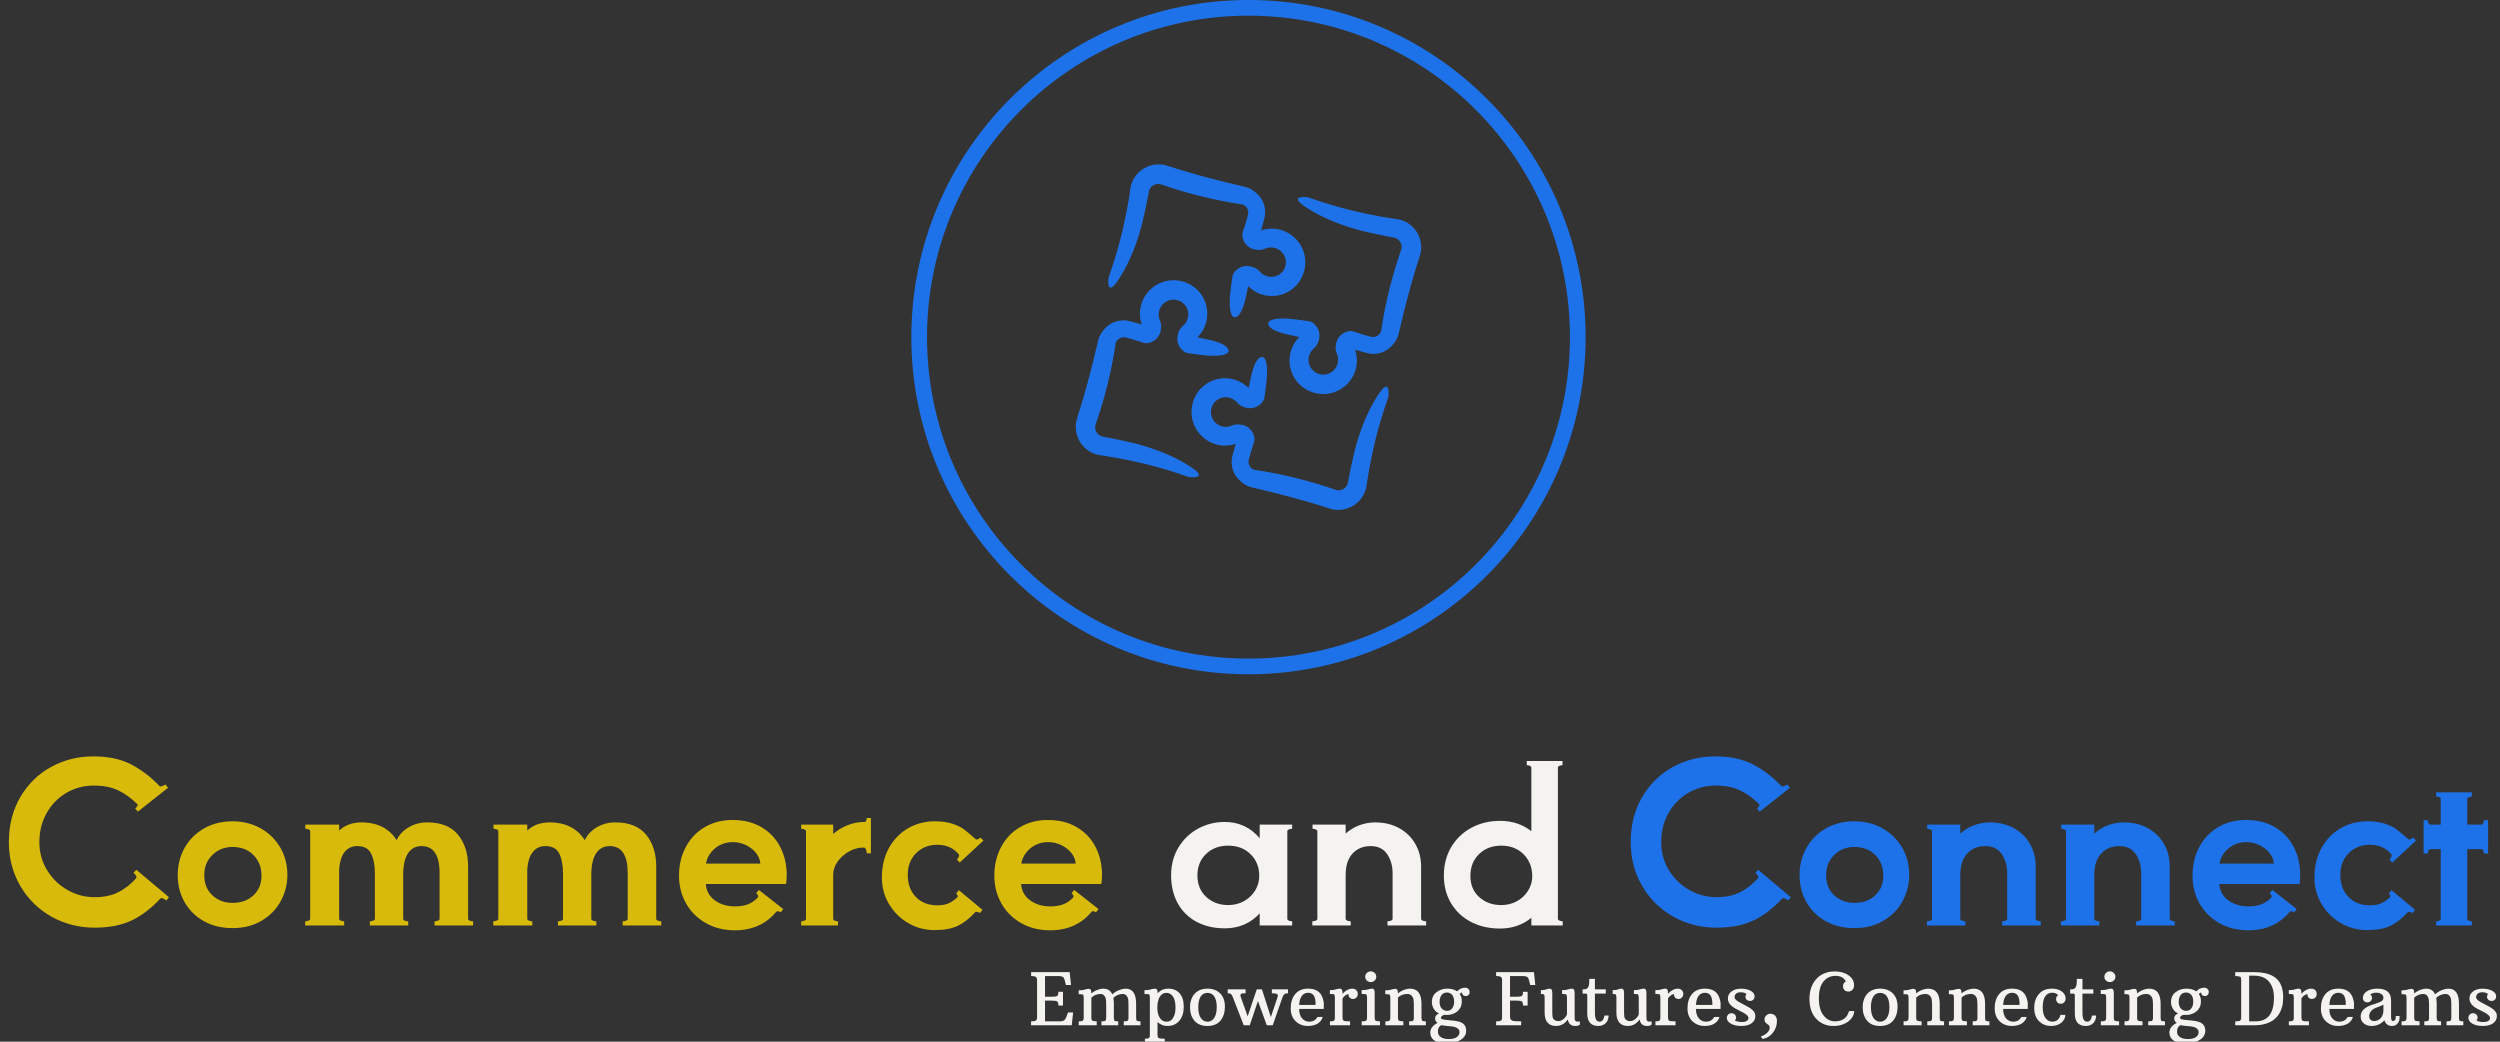 <svg xmlns="http://www.w3.org/2000/svg" version="1.1" xmlns:xlink="http://www.w3.org/1999/xlink" xmlns:svgjs="http://svgjs.dev/svgjs" width="1500" height="625" viewBox="0 0 1500 625"><rect x="0" y="0" width="1500" height="625" fill="#333333" stroke="none"/><g transform="matrix(1,0,0,1,-0.909,0.496)"><svg viewBox="0 0 396 165" data-background-color="#000000" preserveAspectRatio="xMidYMid meet" height="625" width="1500" xmlns="http://www.w3.org/2000/svg" xmlns:xlink="http://www.w3.org/1999/xlink"><g id="tight-bounds" transform="matrix(1,0,0,1,0.24,-0.131)"><svg viewBox="0 0 395.52 165.262" height="165.262" width="395.52"><g><svg viewBox="0 0 395.52 165.262" height="165.262" width="395.52"><g transform="matrix(1,0,0,1,0,119.812)"><svg viewBox="0 0 395.52 45.45" height="45.45" width="395.52"><g id="textblocktransform"><svg viewBox="0 0 395.52 45.45" height="45.45" width="395.52" id="textblock"><g><svg viewBox="0 0 395.52 27.547" height="27.547" width="395.52"><g transform="matrix(1,0,0,1,0,0)"><svg width="395.52" viewBox="1.5 -38.55 565.25 39.65" height="27.547" data-palette-color="#d8ba0a"><g class="wordmark-text-0" data-fill-palette-color="primary" id="text-0"><path d="M21.05 0.5Q15.7 0.5 11.2-2.02 6.7-4.55 4.1-9.03 1.5-13.5 1.5-19L1.5-19Q1.5-24.8 4.1-29.25 6.7-33.7 11.1-36.13 15.5-38.55 20.75-38.55L20.75-38.55Q25.8-38.55 29.28-36.77 32.75-35 35.85-31.8L35.85-31.8Q35.95-31.7 36.15-31.7L36.15-31.7Q36.45-31.7 37.2-32.15L37.2-32.15 37.8-31.4 30.9-25.95 30.3-26.7Q30.6-26.9 30.78-27.23 30.95-27.55 30.75-27.7L30.75-27.7Q28.65-29.75 26.38-30.83 24.1-31.9 20.85-31.9L20.85-31.9Q17.45-31.9 14.6-30.23 11.75-28.55 10.1-25.6 8.45-22.65 8.45-19L8.45-19Q8.45-15.5 10.2-12.63 11.95-9.75 14.85-8.1 17.75-6.45 21.05-6.45L21.05-6.45Q24.15-6.45 26.35-7.53 28.55-8.6 30.5-10.75L30.5-10.75 30.6-10.95Q30.6-11.2 30.38-11.53 30.15-11.85 29.9-12L29.9-12 30.55-12.7 38-6.45 37.4-5.7Q37.1-5.95 36.65-6.15 36.2-6.35 36.05-6.15L36.05-6.15Q32.9-2.75 29.45-1.13 26 0.5 21.05 0.5L21.05 0.5ZM52.5 0.6Q48.8 0.6 45.97-0.98 43.15-2.55 41.57-5.3 40-8.05 40-11.5L40-11.5Q40-14.9 41.57-17.7 43.15-20.5 46-22.13 48.85-23.75 52.5-23.75L52.5-23.75Q56-23.75 58.85-22.18 61.7-20.6 63.35-17.82 65-15.05 65-11.5L65-11.5Q65-8.4 63.52-5.63 62.05-2.85 59.2-1.13 56.35 0.6 52.5 0.6L52.5 0.6ZM52.5-5.15Q55.45-5.15 57.27-6.88 59.1-8.6 59.1-11.35L59.1-11.35Q59.1-14.2 57.27-16.05 55.45-17.9 52.5-17.9L52.5-17.9Q49.75-17.9 47.9-16.07 46.05-14.25 46.05-11.5L46.05-11.5Q46.05-8.6 47.9-6.88 49.75-5.15 52.5-5.15L52.5-5.15ZM106.2-13.45L106.2-1.5Q106.2-1.25 106.57-1.1 106.95-0.95 107.34-0.95L107.34-0.95 107.34 0 98.55 0 98.55-0.95Q98.95-0.95 99.32-1.1 99.7-1.25 99.7-1.5L99.7-1.5 99.7-11.9Q99.7-18.1 95.59-18.1L95.59-18.1Q93.59-18.1 92.5-16.45 91.4-14.8 91.4-11.5L91.4-11.5 91.4-1.5Q91.4-1.25 91.77-1.1 92.15-0.95 92.55-0.95L92.55-0.95 92.55 0 83.8 0 83.8-0.95Q84.2-0.95 84.57-1.1 84.95-1.25 84.95-1.5L84.95-1.5 84.95-11.9Q84.95-14.65 84.09-16.38 83.25-18.1 80.95-18.1L80.95-18.1Q79.15-18.1 78.07-16.78 77-15.45 76.8-12.8L76.8-12.8 76.8-1.5Q76.8-1.25 77.2-1.1 77.59-0.95 77.95-0.95L77.95-0.95 77.95 0 69.05 0 69.05-0.95Q69.4-0.95 69.8-1.1 70.2-1.25 70.2-1.5L70.2-1.5 70.2-21.5Q70.2-21.75 69.82-21.9 69.45-22.05 69.09-22.05L69.09-22.05 69.09-23 76.8-23 76.8-21.65Q78.8-23.5 81.9-23.5L81.9-23.5Q84.7-23.5 86.72-22.43 88.75-21.35 89.9-19.45L89.9-19.45Q90.8-21.3 92.67-22.4 94.55-23.5 96.9-23.5L96.9-23.5Q101.59-23.5 103.9-20.7 106.2-17.9 106.2-13.45L106.2-13.45ZM149.09-13.45L149.09-1.5Q149.09-1.25 149.47-1.1 149.84-0.95 150.24-0.95L150.24-0.95 150.24 0 141.44 0 141.44-0.95Q141.84-0.95 142.22-1.1 142.59-1.25 142.59-1.5L142.59-1.5 142.59-11.9Q142.59-18.1 138.49-18.1L138.49-18.1Q136.49-18.1 135.39-16.45 134.29-14.8 134.29-11.5L134.29-11.5 134.29-1.5Q134.29-1.25 134.67-1.1 135.04-0.95 135.44-0.95L135.44-0.95 135.44 0 126.69 0 126.69-0.95Q127.09-0.95 127.47-1.1 127.84-1.25 127.84-1.5L127.84-1.5 127.84-11.9Q127.84-14.65 126.99-16.38 126.14-18.1 123.84-18.1L123.84-18.1Q122.04-18.1 120.97-16.78 119.89-15.45 119.69-12.8L119.69-12.8 119.69-1.5Q119.69-1.25 120.09-1.1 120.49-0.95 120.84-0.95L120.84-0.95 120.84 0 111.94 0 111.94-0.95Q112.29-0.95 112.69-1.1 113.09-1.25 113.09-1.5L113.09-1.5 113.09-21.5Q113.09-21.75 112.72-21.9 112.34-22.05 111.99-22.05L111.99-22.05 111.99-23 119.69-23 119.69-21.65Q121.69-23.5 124.79-23.5L124.79-23.5Q127.59-23.5 129.62-22.43 131.64-21.35 132.79-19.45L132.79-19.45Q133.69-21.3 135.57-22.4 137.44-23.5 139.79-23.5L139.79-23.5Q144.49-23.5 146.79-20.7 149.09-17.9 149.09-13.45L149.09-13.45ZM166.49-24.05Q170.34-24.05 173.14-22.38 175.94-20.7 177.39-17.85 178.84-15 178.84-11.55L178.84-11.55Q178.84-10.5 178.69-9.45L178.69-9.45 160.39-9.45Q160.59-7.05 162.49-5.7 164.39-4.35 167.04-4.35L167.04-4.35Q168.84-4.35 170.07-4.85 171.29-5.35 172.24-6.35L172.24-6.35Q172.34-6.55 172.34-6.6L172.34-6.6Q172.34-6.8 172.19-7.03 172.04-7.25 171.89-7.35L171.89-7.35 172.49-8.1 178.04-3.75 177.49-3Q176.74-3.45 176.44-3.1L176.44-3.1Q172.94 1.1 167.04 1.1L167.04 1.1Q163.24 1.1 160.34-0.58 157.44-2.25 155.87-5.08 154.29-7.9 154.29-11.35L154.29-11.35Q154.29-15 155.84-17.9 157.39-20.8 160.17-22.43 162.94-24.05 166.49-24.05L166.49-24.05ZM160.44-14.1L172.84-14.1Q172.64-16.15 170.77-17.57 168.89-19 166.54-19L166.54-19Q164.19-19 162.49-17.57 160.79-16.15 160.44-14.1L160.44-14.1ZM197.09-24.5L198.04-24.5 198.04-16.45 197.09-16.45Q197.09-16.8 196.94-17.25 196.79-17.7 196.54-17.75L196.54-17.75 196.19-17.75Q194.64-17.75 193.06-16.88 191.49-16 190.46-14.58 189.44-13.15 189.44-11.55L189.44-11.55 189.44-1.5Q189.44-1.25 189.81-1.1 190.19-0.95 190.54-0.95L190.54-0.95 190.54 0 182.14 0 182.14-0.95Q182.49-0.95 182.86-1.1 183.24-1.25 183.24-1.5L183.24-1.5 183.24-21.5Q183.24-21.75 182.86-21.9 182.49-22.05 182.14-22.05L182.14-22.05 182.14-23 189.44-23 189.44-20.85Q190.79-22.1 192.69-22.85 194.59-23.6 196.49-23.6L196.49-23.6 196.54-23.6 196.59-23.6Q196.84-23.6 196.96-23.9 197.09-24.2 197.09-24.5L197.09-24.5ZM212.49 1.05Q209.29 1.05 206.54-0.55 203.79-2.15 202.16-4.9 200.54-7.65 200.54-10.9L200.54-10.9Q200.54-14.75 202.16-17.68 203.79-20.6 206.54-22.18 209.29-23.75 212.59-23.75L212.59-23.75Q214.94-23.75 216.61-23.2 218.29-22.65 219.31-21.88 220.34-21.1 221.89-19.7L221.89-19.7Q221.99-19.6 222.14-19.6L222.14-19.6Q222.34-19.6 222.61-19.75 222.89-19.9 223.04-20.05L223.04-20.05 223.69-19.35 218.29-14.35 217.64-15.05Q217.89-15.25 218.06-15.63 218.24-16 218.09-16.2L218.09-16.2Q216.29-18.4 213.14-18.4L213.14-18.4Q210.29-18.4 208.36-16.5 206.44-14.6 206.44-11.55L206.44-11.55Q206.44-8.4 208.29-6.5 210.14-4.6 213.14-4.6L213.14-4.6Q214.64-4.6 215.59-4.98 216.54-5.35 217.74-6.4L217.74-6.4Q217.84-6.5 217.84-6.65L217.84-6.65Q217.84-6.95 217.49-7.3L217.49-7.3 218.09-8.05 223.49-3.55 222.89-2.85Q222.09-3.3 221.79-3L221.79-3Q219.94-0.95 217.91 0.05 215.89 1.05 212.49 1.05L212.49 1.05ZM238.38-24.05Q242.23-24.05 245.03-22.38 247.83-20.7 249.28-17.85 250.73-15 250.73-11.55L250.73-11.55Q250.73-10.5 250.58-9.45L250.58-9.45 232.28-9.45Q232.48-7.05 234.38-5.7 236.28-4.35 238.93-4.35L238.93-4.35Q240.73-4.35 241.96-4.85 243.18-5.35 244.13-6.35L244.13-6.35Q244.23-6.55 244.23-6.6L244.23-6.6Q244.23-6.8 244.08-7.03 243.93-7.25 243.78-7.35L243.78-7.35 244.38-8.1 249.93-3.75 249.38-3Q248.63-3.45 248.33-3.1L248.33-3.1Q244.83 1.1 238.93 1.1L238.93 1.1Q235.13 1.1 232.23-0.58 229.33-2.25 227.76-5.08 226.18-7.9 226.18-11.35L226.18-11.35Q226.18-15 227.73-17.9 229.28-20.8 232.06-22.43 234.83-24.05 238.38-24.05L238.38-24.05ZM232.33-14.1L244.73-14.1Q244.53-16.15 242.66-17.57 240.78-19 238.43-19L238.43-19Q236.08-19 234.38-17.57 232.68-16.15 232.33-14.1L232.33-14.1Z" fill="#d8ba0a" data-fill-palette-color="primary"></path><path d="M294.08-23L294.08-22.05Q293.73-22.05 293.35-21.9 292.98-21.75 292.98-21.5L292.98-21.5 292.98-1.5Q292.98-1.25 293.35-1.1 293.73-0.95 294.08-0.95L294.08-0.95 294.08 0 286.68 0 286.68-2.75Q283.53 0.65 278.73 0.65L278.73 0.65Q275.08 0.65 272.3-0.83 269.53-2.3 268-5.05 266.48-7.8 266.48-11.45L266.48-11.45Q266.48-15 268.15-17.78 269.83-20.55 272.63-22.08 275.43-23.6 278.73-23.6L278.73-23.6Q283.53-23.6 286.68-19.9L286.68-19.9 286.68-23 294.08-23ZM279.48-4.65Q281.53-4.65 283.15-5.58 284.78-6.5 285.68-8.03 286.58-9.55 286.58-11.3L286.58-11.3Q286.58-14.3 284.6-16.25 282.63-18.2 279.48-18.2L279.48-18.2Q276.43-18.2 274.45-16.3 272.48-14.4 272.48-11.45L272.48-11.45Q272.48-8.35 274.5-6.5 276.53-4.65 279.48-4.65L279.48-4.65ZM323.48-13.45L323.48-1.5Q323.48-1.25 323.85-1.1 324.23-0.95 324.63-0.95L324.63-0.95 324.63 0 315.82 0 315.82-0.95Q316.23-0.95 316.6-1.1 316.98-1.25 316.98-1.5L316.98-1.5 316.98-11.9Q316.98-14.45 315.73-16.28 314.48-18.1 311.98-18.1L311.98-18.1Q309.43-18.1 307.85-16.4 306.28-14.7 306.28-11.5L306.28-11.5 306.28-1.5Q306.28-1.25 306.65-1.1 307.03-0.95 307.43-0.95L307.43-0.95 307.43 0 298.68 0 298.68-0.95Q299.08-0.95 299.45-1.1 299.83-1.25 299.83-1.5L299.83-1.5 299.83-21.5Q299.83-21.75 299.45-21.9 299.08-22.05 298.73-22.05L298.73-22.05 298.73-23 306.28-23 306.28-20.95Q307.58-22.15 309.35-22.83 311.13-23.5 312.98-23.5L312.98-23.5Q316.18-23.5 318.55-22.15 320.93-20.8 322.2-18.53 323.48-16.25 323.48-13.45L323.48-13.45ZM354.67-36L354.67-1.5Q354.67-1.25 355.05-1.1 355.42-0.95 355.77-0.95L355.77-0.95 355.77 0 348.62 0 348.62-1.75Q345.62 0.7 341.47 0.7L341.47 0.7Q337.77 0.7 334.87-0.8 331.97-2.3 330.32-5.05 328.67-7.8 328.67-11.4L328.67-11.4Q328.67-15.05 330.35-17.88 332.02-20.7 334.95-22.28 337.87-23.85 341.47-23.85L341.47-23.85Q345.62-23.85 348.62-21.5L348.62-21.5 348.62-36Q348.62-36.25 348.27-36.4 347.92-36.55 347.57-36.55L347.57-36.55 347.57-37.5 355.72-37.5 355.72-36.55Q355.37-36.55 355.02-36.4 354.67-36.25 354.67-36L354.67-36ZM341.77-4.65Q343.72-4.65 345.35-5.55 346.97-6.45 347.9-7.98 348.82-9.5 348.82-11.2L348.82-11.2Q348.82-14.25 346.85-16.23 344.87-18.2 341.77-18.2L341.77-18.2Q338.67-18.2 336.7-16.28 334.72-14.35 334.72-11.3L334.72-11.3Q334.72-8.25 336.75-6.45 338.77-4.65 341.77-4.65L341.77-4.65Z" fill="#f4f3f0" data-fill-palette-color="secondary"></path><path d="M390.82 0.5Q385.47 0.5 380.97-2.02 376.47-4.55 373.87-9.03 371.27-13.5 371.27-19L371.27-19Q371.27-24.8 373.87-29.25 376.47-33.7 380.87-36.13 385.27-38.55 390.52-38.55L390.52-38.55Q395.57-38.55 399.04-36.77 402.52-35 405.62-31.8L405.62-31.8Q405.72-31.7 405.92-31.7L405.92-31.7Q406.22-31.7 406.97-32.15L406.97-32.15 407.57-31.4 400.67-25.95 400.07-26.7Q400.37-26.9 400.54-27.23 400.72-27.55 400.52-27.7L400.52-27.7Q398.42-29.75 396.14-30.83 393.87-31.9 390.62-31.9L390.62-31.9Q387.22-31.9 384.37-30.23 381.52-28.55 379.87-25.6 378.22-22.65 378.22-19L378.22-19Q378.22-15.5 379.97-12.63 381.72-9.75 384.62-8.1 387.52-6.45 390.82-6.45L390.82-6.45Q393.92-6.45 396.12-7.53 398.32-8.6 400.27-10.75L400.27-10.75 400.37-10.95Q400.37-11.2 400.14-11.53 399.92-11.85 399.67-12L399.67-12 400.32-12.7 407.77-6.45 407.17-5.7Q406.87-5.95 406.42-6.15 405.97-6.35 405.82-6.15L405.82-6.15Q402.67-2.75 399.22-1.13 395.77 0.5 390.82 0.5L390.82 0.5ZM422.27 0.6Q418.57 0.6 415.74-0.98 412.92-2.55 411.34-5.3 409.77-8.05 409.77-11.5L409.77-11.5Q409.77-14.9 411.34-17.7 412.92-20.5 415.77-22.13 418.62-23.75 422.27-23.75L422.27-23.75Q425.77-23.75 428.61-22.18 431.47-20.6 433.11-17.82 434.77-15.05 434.77-11.5L434.77-11.5Q434.77-8.4 433.29-5.63 431.82-2.85 428.97-1.13 426.11 0.6 422.27 0.6L422.27 0.6ZM422.27-5.15Q425.22-5.15 427.04-6.88 428.86-8.6 428.86-11.35L428.86-11.35Q428.86-14.2 427.04-16.05 425.22-17.9 422.27-17.9L422.27-17.9Q419.52-17.9 417.67-16.07 415.82-14.25 415.82-11.5L415.82-11.5Q415.82-8.6 417.67-6.88 419.52-5.15 422.27-5.15L422.27-5.15ZM463.61-13.45L463.61-1.5Q463.61-1.25 463.99-1.1 464.36-0.95 464.76-0.95L464.76-0.95 464.76 0 455.96 0 455.96-0.95Q456.36-0.95 456.74-1.1 457.11-1.25 457.11-1.5L457.11-1.5 457.11-11.9Q457.11-14.45 455.86-16.28 454.61-18.1 452.11-18.1L452.11-18.1Q449.56-18.1 447.99-16.4 446.41-14.7 446.41-11.5L446.41-11.5 446.41-1.5Q446.41-1.25 446.79-1.1 447.16-0.95 447.56-0.95L447.56-0.95 447.56 0 438.81 0 438.81-0.95Q439.21-0.95 439.59-1.1 439.96-1.25 439.96-1.5L439.96-1.5 439.96-21.5Q439.96-21.75 439.59-21.9 439.21-22.05 438.86-22.05L438.86-22.05 438.86-23 446.41-23 446.41-20.95Q447.71-22.15 449.49-22.83 451.26-23.5 453.11-23.5L453.11-23.5Q456.31-23.5 458.69-22.15 461.06-20.8 462.34-18.53 463.61-16.25 463.61-13.45L463.61-13.45ZM494.16-13.45L494.16-1.5Q494.16-1.25 494.54-1.1 494.91-0.95 495.31-0.95L495.31-0.95 495.31 0 486.51 0 486.51-0.95Q486.91-0.95 487.29-1.1 487.66-1.25 487.66-1.5L487.66-1.5 487.66-11.9Q487.66-14.45 486.41-16.28 485.16-18.1 482.66-18.1L482.66-18.1Q480.11-18.1 478.54-16.4 476.96-14.7 476.96-11.5L476.96-11.5 476.96-1.5Q476.96-1.25 477.34-1.1 477.71-0.95 478.11-0.95L478.11-0.95 478.11 0 469.36 0 469.36-0.95Q469.76-0.95 470.14-1.1 470.51-1.25 470.51-1.5L470.51-1.5 470.51-21.5Q470.51-21.75 470.14-21.9 469.76-22.05 469.41-22.05L469.41-22.05 469.41-23 476.96-23 476.96-20.95Q478.26-22.15 480.04-22.83 481.81-23.5 483.66-23.5L483.66-23.5Q486.86-23.5 489.24-22.15 491.61-20.8 492.89-18.53 494.16-16.25 494.16-13.45L494.16-13.45ZM511.56-24.05Q515.41-24.05 518.21-22.38 521.01-20.7 522.46-17.85 523.91-15 523.91-11.55L523.91-11.55Q523.91-10.5 523.76-9.45L523.76-9.45 505.46-9.45Q505.66-7.05 507.56-5.7 509.46-4.35 512.11-4.35L512.11-4.35Q513.91-4.35 515.13-4.85 516.36-5.35 517.31-6.35L517.31-6.35Q517.41-6.55 517.41-6.6L517.41-6.6Q517.41-6.8 517.26-7.03 517.11-7.25 516.96-7.35L516.96-7.35 517.56-8.1 523.11-3.75 522.56-3Q521.81-3.45 521.51-3.1L521.51-3.1Q518.01 1.1 512.11 1.1L512.11 1.1Q508.31 1.1 505.41-0.58 502.51-2.25 500.93-5.08 499.36-7.9 499.36-11.35L499.36-11.35Q499.36-15 500.91-17.9 502.46-20.8 505.23-22.43 508.01-24.05 511.56-24.05L511.56-24.05ZM505.51-14.1L517.91-14.1Q517.71-16.15 515.83-17.57 513.96-19 511.61-19L511.61-19Q509.26-19 507.56-17.57 505.86-16.15 505.51-14.1L505.51-14.1ZM539.11 1.05Q535.91 1.05 533.16-0.55 530.41-2.15 528.78-4.9 527.16-7.65 527.16-10.9L527.16-10.9Q527.16-14.75 528.78-17.68 530.41-20.6 533.16-22.18 535.91-23.75 539.21-23.75L539.21-23.75Q541.56-23.75 543.23-23.2 544.91-22.65 545.93-21.88 546.96-21.1 548.51-19.7L548.51-19.7Q548.61-19.6 548.76-19.6L548.76-19.6Q548.96-19.6 549.23-19.75 549.51-19.9 549.66-20.05L549.66-20.05 550.31-19.35 544.91-14.35 544.26-15.05Q544.51-15.25 544.68-15.63 544.86-16 544.71-16.2L544.71-16.2Q542.91-18.4 539.76-18.4L539.76-18.4Q536.91-18.4 534.98-16.5 533.06-14.6 533.06-11.55L533.06-11.55Q533.06-8.4 534.91-6.5 536.76-4.6 539.76-4.6L539.76-4.6Q541.26-4.6 542.21-4.98 543.16-5.35 544.36-6.4L544.36-6.4Q544.46-6.5 544.46-6.65L544.46-6.65Q544.46-6.95 544.11-7.3L544.11-7.3 544.71-8.05 550.11-3.55 549.51-2.85Q548.71-3.3 548.41-3L548.41-3Q546.56-0.95 544.53 0.05 542.51 1.05 539.11 1.05L539.11 1.05ZM565.8-24L566.75-24 566.75-16.4 565.8-16.4Q565.8-16.75 565.65-17.07 565.5-17.4 565.25-17.4L565.25-17.4 562-17.4 562-1.5Q562-1.25 562.35-1.1 562.7-0.95 563.05-0.95L563.05-0.95 563.05 0 554.9 0 554.9-0.95Q555.25-0.95 555.6-1.1 555.95-1.25 555.95-1.5L555.95-1.5 555.95-17.4 553.55-17.4Q553.3-17.4 553.15-17.07 553-16.75 553-16.4L553-16.4 552.05-16.4 552.05-24 553-24Q553-23.65 553.15-23.33 553.3-23 553.55-23L553.55-23 555.95-23 555.95-28.85Q555.95-29.1 555.6-29.25 555.25-29.4 554.9-29.4L554.9-29.4 554.9-30.35 563.05-30.35 563.05-29.4Q562.7-29.4 562.35-29.25 562-29.1 562-28.85L562-28.85 562-23 565.25-23Q565.5-23 565.65-23.33 565.8-23.65 565.8-24L565.8-24Z" fill="#1e72e9" data-fill-palette-color="accent"></path></g></svg></g></svg></g><g transform="matrix(1,0,0,1,163.31,34.05)"><svg viewBox="0 0 232.21 11.4" height="11.4" width="232.21"><g transform="matrix(1,0,0,1,0,0)"><svg width="232.21" viewBox="1.73 -37.16 1010.41 49.61" height="11.4" data-palette-color="#f4f3f0"><path d="M1.73 0L1.73-2.69Q4.1-2.69 4.79-3.13 5.47-3.56 5.66-4.06 5.86-4.57 5.86-5.3L5.86-5.3 5.86-31.27Q5.86-32.79 4.96-33.36 4.05-33.94 1.76-33.94L1.76-33.94 1.76-36.62 28.32-36.62 29.27-27.76 25.73-27.73 25.07-30.49Q24.58-32.47 24.07-32.98L24.07-32.98Q23.17-33.89 21.02-33.89L21.02-33.89 11.35-33.89 11.35-19.68 16.09-19.68Q18.85-19.68 19.47-20.04 20.09-20.41 20.32-21.09 20.56-21.78 20.56-23.07L20.56-23.07 23.73-23.07 23.73-13.62 20.56-13.62Q20.56-15.89 19.67-16.44 18.77-16.99 16.09-16.99L16.09-16.99 11.35-16.99 11.35-2.69 21.73-2.69Q24.56-2.69 25.49-4.59L25.49-4.59Q25.78-5.18 26.07-5.81L26.07-5.81 27.17-8.81 30.71-8.81 29.76 0 1.73 0ZM66.97-25.22L66.97-25.22Q74.14-25.22 74.14-14.75L74.14-14.75 74.14-5.3Q74.14-3.69 74.61-3.19 75.07-2.69 77.15-2.69L77.15-2.69 77.15 0 65.6 0 65.6-2.69Q67.82-2.69 68.27-3.14 68.72-3.59 68.8-4.08 68.87-4.57 68.87-5.3L68.87-5.3 68.87-14.43Q68.87-17.85 68.33-19.1 67.8-20.36 66.94-20.97 66.09-21.58 65.01-21.58L65.01-21.58Q63.06-21.58 61.28-20.8 59.49-20.02 58.44-18.75L58.44-18.75Q58.79-16.97 58.79-14.75L58.79-14.75 58.79-5.3Q58.79-3.69 59.25-3.19 59.71-2.69 61.79-2.69L61.79-2.69 61.79 0 50.24 0 50.24-2.69Q52.46-2.69 52.91-3.14 53.37-3.59 53.44-4.08 53.51-4.57 53.51-5.3L53.51-5.3 53.51-14.43Q53.51-17.85 52.98-19.1 52.44-20.36 51.58-20.97 50.73-21.58 49.66-21.58L49.66-21.58Q47.8-21.58 46.09-20.87 44.38-20.17 43.28-18.99L43.28-18.99 43.28-5.25Q43.28-3.71 43.77-3.32L43.77-3.32Q44.65-2.69 46.97-2.69L46.97-2.69 46.97 0 34.59 0 34.59-2.69Q36.69-2.69 37.23-3.11 37.77-3.54 37.89-4.03 38.01-4.52 38.01-5.25L38.01-5.25 38.01-18.55Q38.01-20.31 37.71-20.85 37.4-21.39 36.03-21.39L36.03-21.39 34.54-21.39 34.54-24.07Q36.84-24.07 38.17-24.43 39.5-24.78 40.06-24.94 40.62-25.1 41.28-25.1L41.28-25.1Q42.53-25.1 42.91-24.37 43.28-23.63 43.28-21.97L43.28-21.97 43.28-21.92Q45.77-24.1 49.34-24.95L49.34-24.95Q50.51-25.22 51.61-25.22L51.61-25.22Q55.98-25.22 57.69-21.31L57.69-21.31Q60.42-23.85 64.28-24.85L64.28-24.85Q65.65-25.22 66.97-25.22ZM95.72 0.49L95.72 0.49Q91.72 0.49 88.89-2.25L88.89-2.25 88.89 6.47Q88.89 8.35 89.7 8.81 90.52 9.28 93.84 9.28L93.84 9.28 93.84 11.96 80.2 11.96 80.2 9.28Q82.29 9.28 82.83 8.85 83.37 8.42 83.49 7.93 83.61 7.45 83.61 6.71L83.61 6.71 83.61-18.68Q83.61-20.43 83.31-20.97 83-21.51 81.64-21.51L81.64-21.51 79.9-21.51 79.9-24.19Q82.32-24.19 83.69-24.55 85.05-24.9 85.64-25.06 86.23-25.22 86.88-25.22L86.88-25.22Q88.18-25.22 88.58-24.48 88.98-23.73 88.98-22.09L88.98-22.09 88.98-22.02Q91.72-25.24 96.44-25.24 101.17-25.24 104.07-22.06 106.98-18.87 106.98-12.82 106.98-6.76 103.96-3.14 100.95 0.49 95.72 0.49ZM88.76-12.11Q88.76-7.62 90.5-5.03 92.23-2.44 95.14-2.44L95.14-2.44Q98.02-2.44 99.65-5.09 101.29-7.74 101.29-12.16L101.29-12.16Q101.29-19.21 97.87-21.48L97.87-21.48Q96.65-22.31 94.99-22.31 93.33-22.31 92.18-21.53 91.04-20.75 90.28-19.38L90.28-19.38Q88.76-16.6 88.76-12.11ZM111.3-12.5L111.3-12.5Q111.3-15.43 112.21-17.91 113.13-20.39 114.76-22.02L114.76-22.02Q117.99-25.24 123.33-25.24L123.33-25.24Q128.73-25.24 132.04-22.01 135.34-18.77 135.34-12.83 135.34-6.88 132.29-3.2 129.24 0.49 123.33 0.49L123.33 0.49Q117.42 0.49 114.36-3.09 111.3-6.67 111.3-12.5ZM123.33-2.44L123.33-2.44Q126.16-2.44 127.93-5.03 129.7-7.62 129.7-12.3L129.7-12.3Q129.7-19.85 125.9-21.73L125.9-21.73Q124.72-22.31 123.33-22.31L123.33-22.31Q118.82-22.31 117.45-16.85L117.45-16.85Q116.96-14.97 116.96-12.45L116.96-12.45Q116.96-7.62 118.73-5.03 120.5-2.44 123.33-2.44ZM148.33 0L140.76-19.46Q140.18-20.95 139.54-21.51 138.91-22.07 137.27-22.07L137.27-22.07 137.27-24.76 149.6-24.76 149.6-22.07Q147.04-22.07 146.51-21.62 145.99-21.17 146-20.68 146.01-20.19 146.28-19.46L146.28-19.46 151.02-6.18 157.31-24.76 160.85-24.76 167.01-5.64 171.65-19.46Q172.16-20.87 171.3-21.47 170.45-22.07 167.71-22.07L167.71-22.07 167.71-24.76 178.85-24.76 178.85-22.07Q177.24-22.07 176.39-21.44 175.55-20.8 175.09-19.46L175.09-19.46 168.32 0 164.2 0 158.12-16.72 152.46 0 148.33 0ZM203.48-11.25L203.48-11.25 186.54-11.25Q186.54-7.06 188.53-4.76 190.51-2.47 193.44-2.47L193.44-2.47Q197.38-2.47 199.08-5.71L199.08-5.71 202.72-5.74Q202.16-3.13 199.51-1.32 196.86 0.49 192.37 0.49 187.88 0.49 184.61-2.29L184.61-2.29Q180.7-5.64 180.7-11.72 180.7-17.8 183.81-21.52 186.93-25.24 192.74-25.24L192.74-25.24Q200.38-25.24 202.62-19.09L202.62-19.09Q203.53-16.63 203.53-14.43 203.53-12.23 203.48-11.25ZM197.84-14.92L197.84-14.92Q197.84-22.39 192.76-22.39L192.76-22.39Q189.9-22.39 188.31-20.17 186.71-17.94 186.56-14.01L186.56-14.01 197.81-14.01Q197.84-14.48 197.84-14.92ZM207.75 0L207.75-2.69Q209.85-2.69 210.39-3.11 210.92-3.54 211.03-4.03 211.14-4.52 211.14-5.25L211.14-5.25 211.14-18.7Q211.14-20.46 210.84-21 210.53-21.53 209.19-21.53L209.19-21.53 207.7-21.53 207.7-24.22Q210.02-24.22 211.3-24.57 212.58-24.93 213.13-25.09 213.68-25.24 214.32-25.24L214.32-25.24Q215.56-25.24 215.99-24.51 216.42-23.78 216.42-22.12L216.42-22.12 216.42-21.63Q218.52-24.1 221.18-24.95L221.18-24.95Q222.13-25.24 223.08-25.24L223.08-25.24Q224.91-25.24 225.92-24.19 226.94-23.14 226.94-21.61 226.94-20.07 225.96-19.09 224.99-18.12 223.59-18.12L223.59-18.12Q222.23-18.12 221.34-19.09 220.44-20.07 220.54-21.53L220.54-21.53Q219.54-21.39 218.41-20.62 217.27-19.85 216.42-18.53L216.42-18.53 216.42-5.47Q216.42-4.54 216.57-3.99 216.73-3.44 217.43-3.06 218.12-2.69 221.62-2.69L221.62-2.69 221.62 0 207.75 0ZM235.87-29.76L235.87-29.76Q234.28-29.76 233.17-30.82 232.06-31.88 232.06-33.42L232.06-33.42Q232.06-34.99 233.19-36.07 234.31-37.16 235.87-37.16L235.87-37.16Q237.43-37.16 238.56-36.07 239.68-34.99 239.68-33.42L239.68-33.42Q239.68-31.88 238.57-30.82 237.46-29.76 235.87-29.76ZM229.65 0L229.65-2.69Q231.92-2.69 232.49-3.11 233.06-3.54 233.19-4.03 233.31-4.52 233.31-5.25L233.31-5.25 233.31-18.7Q233.31-20.46 233-21 232.7-21.53 231.35-21.53L231.35-21.53 229.6-21.53 229.6-24.22Q231.99-24.22 233.36-24.57 234.72-24.93 235.29-25.09 235.85-25.24 236.51-25.24L236.51-25.24Q237.78-25.24 238.18-24.5 238.58-23.75 238.58-22.12L238.58-22.12 238.58-5.25Q238.58-3.71 239.07-3.32L239.07-3.32Q239.9-2.69 242.22-2.69L242.22-2.69 242.22 0 229.65 0ZM261.14-21.58L261.14-21.58Q257.13-21.58 254.64-19.09L254.64-19.09 254.64-5.25Q254.64-3.74 255.13-3.34L255.13-3.34Q255.99-2.69 258.35-2.69L258.35-2.69 258.35 0 245.95 0 245.95-2.69Q248.05-2.69 248.59-3.11 249.13-3.54 249.25-4.03 249.37-4.52 249.37-5.25L249.37-5.25 249.37-18.55Q249.37-20.31 249.06-20.85 248.76-21.39 247.39-21.39L247.39-21.39 245.9-21.39 245.9-24.07Q248.2-24.07 249.5-24.43 250.81-24.78 251.36-24.94 251.91-25.1 252.54-25.1L252.54-25.1Q253.84-25.1 254.24-24.35 254.64-23.61 254.64-21.97L254.64-21.97Q257.26-24.17 260.7-24.95L260.7-24.95Q261.85-25.22 262.94-25.22L262.94-25.22Q270.85-25.22 270.85-14.75L270.85-14.75 270.85-5.3Q270.85-3.69 271.32-3.19 271.78-2.69 273.86-2.69L273.86-2.69 273.86 0 262.31 0 262.31-2.69Q264.53-2.69 264.98-3.14 265.43-3.59 265.51-4.08 265.58-4.57 265.58-5.3L265.58-5.3 265.58-14.43Q265.58-17.82 264.95-19.09L264.95-19.09Q263.7-21.58 261.14-21.58ZM295.44-23.34L295.44-23.34Q297.61-25.9 301.08-25.9L301.08-25.9Q302.25-25.9 303.14-25.04 304.03-24.17 304.03-22.89 304.03-21.61 303.26-20.86 302.49-20.12 301.42-20.12 300.34-20.12 299.6-20.73 298.85-21.34 298.78-22.61L298.78-22.61Q297.9-22.27 297.17-21.58L297.17-21.58Q298.63-19.46 298.63-16.78 298.63-14.11 297.82-12.44 297-10.77 295.6-9.58 294.19-8.4 292.34-7.76 290.48-7.13 289-7.13 287.53-7.13 286.77-7.2L286.77-7.2Q285.01-6.81 284.4-5.71L284.4-5.71Q284.23-5.44 284.23-5.1L284.23-5.1Q284.23-4.37 285.55-4.05 286.87-3.74 289.96-3.48 293.04-3.22 295.06-2.87 297.07-2.51 298.54-1.76L298.54-1.76Q301.64-0.12 301.64 3.81 301.64 7.74 297.8 10.1 293.97 12.45 288.43 12.45L288.43 12.45Q279.74 12.45 277.57 8.03L277.57 8.03Q276.91 6.69 276.91 5.08L276.91 5.08Q276.91 0.93 281.96-1.66L281.96-1.66Q280.23-2.69 280.23-4.83 280.23-6.98 282.94-8.2L282.94-8.2Q280.64-9.08 279.32-11.34 278-13.6 278-15.94L278-15.94Q278-20.34 281.17-22.79 284.33-25.24 288.6-25.24 292.87-25.24 295.44-23.34ZM288.43-9.94L288.43-9.94Q291.65-9.94 292.9-13.35L292.9-13.35Q293.34-14.53 293.34-16.26L293.34-16.26Q293.34-19.48 291.92-21.02 290.5-22.56 288.43-22.56L288.43-22.56Q285.04-22.56 283.77-19.12L283.77-19.12Q283.33-17.87 283.33-16.16L283.33-16.16Q283.33-13.04 284.85-11.49 286.38-9.94 288.43-9.94ZM284.57-0.12L284.57-0.12Q282.16 1.17 282.16 4.27L282.16 4.27Q282.16 6.84 284.21 8.18 286.26 9.52 289.6 9.52L289.6 9.52Q294.85 9.52 296.51 6.74L296.51 6.74Q297.05 5.88 297.05 4.81L297.05 4.81Q297.05 1.27 290.99 0.71L290.99 0.71Q289.09 0.51 287.43 0.37 285.77 0.22 284.57-0.12ZM322.29 0L322.29-2.69Q324.87-2.69 325.51-3.14 326.14-3.59 326.27-4.1 326.39-4.61 326.39-5.35L326.39-5.35 326.39-31.27Q326.39-32.79 325.49-33.36 324.58-33.94 322.29-33.94L322.29-33.94 322.29-36.62 348.36-36.62 349.31-27.76 345.77-27.73 345.11-30.49Q344.63-32.47 344.11-32.98L344.11-32.98Q343.21-33.89 341.06-33.89L341.06-33.89 331.88-33.89 331.88-19.68 336.37-19.68Q339.13-19.68 339.76-20.04 340.38-20.41 340.61-21.09 340.84-21.78 340.84-23.07L340.84-23.07 344.02-23.07 344.02-13.62 340.84-13.62Q340.84-15.89 339.95-16.44 339.06-16.99 336.37-16.99L336.37-16.99 331.88-16.99 331.88-6.57Q331.88-5.32 332.06-4.57 332.25-3.81 333.29-3.25 334.32-2.69 339.55-2.69L339.55-2.69 339.55 0 322.29 0ZM371.67-4L371.67-4Q368.62 0.49 363.52 0.49L363.52 0.49Q359.83 0.49 357.78-1.78 355.73-4.05 355.73-8.57L355.73-8.57 355.73-18.7Q355.73-20.46 355.43-21 355.12-21.53 353.78-21.53L353.78-21.53 353.14-21.53 353.14-24.22Q355.39-24.22 356.4-24.57 357.42-24.93 357.86-25.09 358.3-25.24 358.93-25.24L358.93-25.24Q360.18-25.24 360.59-24.48 361.01-23.71 361.01-22.02L361.01-22.02 361.01-8.4Q361.01-5.71 361.57-4.74L361.57-4.74Q362.64-2.86 365.25-2.86L365.25-2.86Q367.01-2.86 368.72-4.25 370.43-5.64 371.14-7.5L371.14-7.5 371.14-18.7Q371.09-20.51 370.8-21.02 370.5-21.53 369.16-21.53L369.16-21.53 367.77-21.53 367.77-24.22Q370.09-24.22 371.34-24.57 372.6-24.93 373.14-25.09 373.68-25.24 374.31-25.24L374.31-25.24Q375.56-25.24 375.98-24.51 376.41-23.78 376.41-22.12L376.41-22.12 376.41-6.49Q376.41-4.13 376.63-3.56L376.63-3.56Q377.02-2.49 378.58-2.49L378.58-2.49Q379.41-2.49 380-2.76L380-2.76 380-0.39Q378.83 0.49 376.8 0.49L376.8 0.49Q372.55 0.49 371.67-4ZM392.81 0.49L392.81 0.49Q385.12 0.49 385.12-8.06L385.12-8.06 385.12-20.26Q385.12-21.22 384.89-21.52 384.66-21.83 383.9-21.83L383.9-21.83 381.9-21.83 381.9-24.76 382.8-24.76Q384.66-24.76 385.53-25.93 386.39-27.1 386.47-29.79L386.47-29.79 386.49-31.96 390.4-31.96 390.4-24.76 397.89-24.76 397.89-21.83 390.4-21.83 390.4-8.13Q390.4-3.59 392.5-2.71L392.5-2.71Q393.08-2.47 393.67-2.47L393.67-2.47Q396.23-2.47 397.01-6.69L397.01-6.69 399.85-6.69Q399.6-1.68 395.67-0.05L395.67-0.05Q394.4 0.49 392.81 0.49ZM421.16-4L421.16-4Q418.1 0.49 413 0.49L413 0.49Q409.32 0.49 407.26-1.78 405.21-4.05 405.21-8.57L405.21-8.57 405.21-18.7Q405.21-20.46 404.91-21 404.6-21.53 403.26-21.53L403.26-21.53 402.63-21.53 402.63-24.22Q404.87-24.22 405.89-24.57 406.9-24.93 407.34-25.09 407.78-25.24 408.41-25.24L408.41-25.24Q409.66-25.24 410.07-24.48 410.49-23.71 410.49-22.02L410.49-22.02 410.49-8.4Q410.49-5.71 411.05-4.74L411.05-4.74Q412.12-2.86 414.74-2.86L414.74-2.86Q416.49-2.86 418.2-4.25 419.91-5.64 420.62-7.5L420.62-7.5 420.62-18.7Q420.57-20.51 420.28-21.02 419.98-21.53 418.64-21.53L418.64-21.53 417.25-21.53 417.25-24.22Q419.57-24.22 420.83-24.57 422.08-24.93 422.62-25.09 423.16-25.24 423.79-25.24L423.79-25.24Q425.04-25.24 425.47-24.51 425.89-23.78 425.89-22.12L425.89-22.12 425.89-6.49Q425.89-4.13 426.11-3.56L426.11-3.56Q426.5-2.49 428.07-2.49L428.07-2.49Q428.9-2.49 429.48-2.76L429.48-2.76 429.48-0.39Q428.31 0.49 426.28 0.49L426.28 0.49Q422.04 0.49 421.16-4ZM432.12 0L432.12-2.69Q434.22-2.69 434.75-3.11 435.29-3.54 435.4-4.03 435.51-4.52 435.51-5.25L435.51-5.25 435.51-18.7Q435.51-20.46 435.2-21 434.9-21.53 433.56-21.53L433.56-21.53 432.07-21.53 432.07-24.22Q434.39-24.22 435.67-24.57 436.95-24.93 437.5-25.09 438.05-25.24 438.68-25.24L438.68-25.24Q439.93-25.24 440.36-24.51 440.78-23.78 440.78-22.12L440.78-22.12 440.78-21.63Q442.88-24.1 445.54-24.95L445.54-24.95Q446.5-25.24 447.45-25.24L447.45-25.24Q449.28-25.24 450.29-24.19 451.31-23.14 451.31-21.61 451.31-20.07 450.33-19.09 449.35-18.12 447.96-18.12L447.96-18.12Q446.59-18.12 445.7-19.09 444.81-20.07 444.91-21.53L444.91-21.53Q443.91-21.39 442.77-20.62 441.64-19.85 440.78-18.53L440.78-18.53 440.78-5.47Q440.78-4.54 440.94-3.99 441.1-3.44 441.8-3.06 442.49-2.69 445.98-2.69L445.98-2.69 445.98 0 432.12 0ZM476.99-11.25L476.99-11.25 460.04-11.25Q460.04-7.06 462.03-4.76 464.02-2.47 466.95-2.47L466.95-2.47Q470.88-2.47 472.59-5.71L472.59-5.71 476.23-5.74Q475.67-3.13 473.02-1.32 470.37 0.49 465.88 0.49 461.39 0.49 458.11-2.29L458.11-2.29Q454.21-5.64 454.21-11.72 454.21-17.8 457.32-21.52 460.43-25.24 466.24-25.24L466.24-25.24Q473.89-25.24 476.13-19.09L476.13-19.09Q477.04-16.63 477.04-14.43 477.04-12.23 476.99-11.25ZM471.35-14.92L471.35-14.92Q471.35-22.39 466.27-22.39L466.27-22.39Q463.41-22.39 461.81-20.17 460.21-17.94 460.07-14.01L460.07-14.01 471.32-14.01Q471.35-14.48 471.35-14.92ZM494.83-21.51L494.83-21.51Q493.59-22.75 490.75-22.75 487.92-22.75 486.92-20.7L486.92-20.7Q486.65-20.12 486.65-19.37 486.65-18.63 487.24-17.93 487.82-17.24 488.75-16.61 489.68-15.99 490.84-15.41 492-14.82 493.24-14.14 494.49-13.45 495.88-12.7L495.88-12.7Q500.98-9.91 500.98-6.53 500.98-3.15 498.35-1.33 495.71 0.49 491.35 0.49 486.99 0.49 484.16-1.07 481.33-2.64 481.33-5.1L481.33-5.1Q481.33-6.45 482.22-7.37 483.11-8.3 484.49-8.3 485.87-8.3 486.77-7.43 487.68-6.57 487.68-5.37 487.68-4.17 486.85-3.34L486.85-3.34Q488.8-2.22 491.69-2.22 494.59-2.22 495.76-3.56L495.76-3.56Q496.25-4.1 496.25-4.96L496.25-4.96Q496.25-6.98 491.75-9.18L491.75-9.18Q488.63-10.72 487.07-11.6L487.07-11.6Q482.06-14.43 482.06-18.43L482.06-18.43Q482.06-21.51 484.61-23.36 487.16-25.22 491.12-25.22 495.07-25.22 497.77-23.74 500.47-22.27 500.47-19.92L500.47-19.92Q500.47-18.55 499.81-17.9L499.81-17.9Q498.66-16.75 497.61-16.75L497.61-16.75Q495.9-16.75 495.04-17.61 494.17-18.48 494.17-19.6 494.17-20.73 494.83-21.51ZM507.3-4.15Q507.3-5.66 508.59-6.81 509.87-7.96 511.14-7.96L511.14-7.96Q513.41-7.96 514.64-6.58 515.87-5.2 515.87-2.98L515.87-2.98Q515.87 1.56 513.07 5.15 510.26 8.74 505.94 9.45L505.94 9.45 504.76 7.76Q506.89 7.06 508.3 5.93L508.3 5.93Q510.89 3.86 510.89 1.68L510.89 1.68Q510.89 0.34 509.79-0.42L509.79-0.42Q509.26-0.81 508.79-1.14 508.33-1.46 508.01-1.86L508.01-1.86Q507.3-2.64 507.3-4.15ZM555.86-2.69L555.86-2.69Q563.55-2.69 565.57-9.77L565.57-9.77 569.09-9.77Q569.09-7.86 568.07-6.02 567.04-4.17 565.18-2.73L565.18-2.73Q561.08 0.49 554.64 0.49 548.19 0.49 543.6-3.81L543.6-3.81Q538.28-8.76 538.28-18.31L538.28-18.31Q538.28-25.93 542.38-31.15L542.38-31.15Q545.29-34.89 550.12-36.35L550.12-36.35Q552.61-37.11 555.59-37.11L555.59-37.11Q561.47-37.11 565.26-34.41 569.04-31.71 569.04-27.64L569.04-27.64Q569.04-24.58 566.65-23.54L566.65-23.54Q565.94-23.22 565.11-23.22L565.11-23.22Q562.55-23.22 561.67-25.39L561.67-25.39Q561.4-26.07 561.4-27.01 561.4-27.95 561.94-28.87 562.47-29.79 563.35-30.27L563.35-30.27Q561.38-34.06 556.27-34.06 551.17-34.06 547.97-30.19 544.77-26.32 544.77-18.57 544.77-10.82 548.02-6.75 551.27-2.69 555.86-2.69ZM574.97-12.5L574.97-12.5Q574.97-15.43 575.89-17.91 576.8-20.39 578.44-22.02L578.44-22.02Q581.66-25.24 587.01-25.24L587.01-25.24Q592.4-25.24 595.71-22.01 599.02-18.77 599.02-12.83 599.02-6.88 595.97-3.2 592.92 0.49 587.01 0.49L587.01 0.49Q581.1 0.49 578.04-3.09 574.97-6.67 574.97-12.5ZM587.01-2.44L587.01-2.44Q589.84-2.44 591.61-5.03 593.38-7.62 593.38-12.3L593.38-12.3Q593.38-19.85 589.57-21.73L589.57-21.73Q588.4-22.31 587.01-22.31L587.01-22.31Q582.49-22.31 581.12-16.85L581.12-16.85Q580.64-14.97 580.64-12.45L580.64-12.45Q580.64-7.62 582.41-5.03 584.18-2.44 587.01-2.44ZM618.35-21.58L618.35-21.58Q614.35-21.58 611.86-19.09L611.86-19.09 611.86-5.25Q611.86-3.74 612.35-3.34L612.35-3.34Q613.2-2.69 615.57-2.69L615.57-2.69 615.57 0 603.17 0 603.17-2.69Q605.27-2.69 605.8-3.11 606.34-3.54 606.46-4.03 606.59-4.52 606.59-5.25L606.59-5.25 606.59-18.55Q606.59-20.31 606.28-20.85 605.98-21.39 604.61-21.39L604.61-21.39 603.12-21.39 603.12-24.07Q605.41-24.07 606.72-24.43 608.03-24.78 608.58-24.94 609.12-25.1 609.76-25.1L609.76-25.1Q611.05-25.1 611.46-24.35 611.86-23.61 611.86-21.97L611.86-21.97Q614.47-24.17 617.91-24.95L617.91-24.95Q619.06-25.22 620.16-25.22L620.16-25.22Q628.07-25.22 628.07-14.75L628.07-14.75 628.07-5.3Q628.07-3.69 628.53-3.19 629-2.69 631.07-2.69L631.07-2.69 631.07 0 619.53 0 619.53-2.69Q621.75-2.69 622.2-3.14 622.65-3.59 622.72-4.08 622.8-4.57 622.8-5.3L622.8-5.3 622.8-14.43Q622.8-17.82 622.16-19.09L622.16-19.09Q620.92-21.58 618.35-21.58ZM649.63-21.58L649.63-21.58Q645.62-21.58 643.13-19.09L643.13-19.09 643.13-5.25Q643.13-3.74 643.62-3.34L643.62-3.34Q644.47-2.69 646.84-2.69L646.84-2.69 646.84 0 634.44 0 634.44-2.69Q636.54-2.69 637.08-3.11 637.61-3.54 637.74-4.03 637.86-4.52 637.86-5.25L637.86-5.25 637.86-18.55Q637.86-20.31 637.55-20.85 637.25-21.39 635.88-21.39L635.88-21.39 634.39-21.39 634.39-24.07Q636.69-24.07 637.99-24.43 639.3-24.78 639.85-24.94 640.4-25.1 641.03-25.1L641.03-25.1Q642.33-25.1 642.73-24.35 643.13-23.61 643.13-21.97L643.13-21.97Q645.74-24.17 649.19-24.95L649.19-24.95Q650.33-25.22 651.43-25.22L651.43-25.22Q659.34-25.22 659.34-14.75L659.34-14.75 659.34-5.3Q659.34-3.69 659.81-3.19 660.27-2.69 662.34-2.69L662.34-2.69 662.34 0 650.8 0 650.8-2.69Q653.02-2.69 653.47-3.14 653.92-3.59 654-4.08 654.07-4.57 654.07-5.3L654.07-5.3 654.07-14.43Q654.07-17.82 653.43-19.09L653.43-19.09Q652.19-21.58 649.63-21.58ZM688.73-11.25L688.73-11.25 671.79-11.25Q671.79-7.06 673.78-4.76 675.77-2.47 678.7-2.47L678.7-2.47Q682.63-2.47 684.34-5.71L684.34-5.71 687.98-5.74Q687.42-3.13 684.77-1.32 682.12 0.49 677.63 0.49 673.13 0.49 669.86-2.29L669.86-2.29Q665.96-5.64 665.96-11.72 665.96-17.8 669.07-21.52 672.18-25.24 677.99-25.24L677.99-25.24Q685.63-25.24 687.88-19.09L687.88-19.09Q688.78-16.63 688.78-14.43 688.78-12.23 688.73-11.25ZM683.09-14.92L683.09-14.92Q683.09-22.39 678.02-22.39L678.02-22.39Q675.16-22.39 673.56-20.17 671.96-17.94 671.81-14.01L671.81-14.01 683.07-14.01Q683.09-14.48 683.09-14.92ZM709.7-20.73L709.7-20.73Q708.29-22.44 705.75-22.44L705.75-22.44Q700.99-22.44 699.55-17.02L699.55-17.02Q699.06-15.11 699.06-12.45L699.06-12.45Q699.06-7.5 700.96-4.98 702.87-2.47 705.72-2.47L705.72-2.47Q707.82-2.47 709.29-3.69 710.75-4.91 711.31-7.18L711.31-7.18 714.66-7.18Q714.66-4.15 711.99-1.83 709.31 0.49 704.73 0.49 700.16 0.49 696.96-2.37L696.96-2.37Q693.2-5.71 693.2-12.21L693.2-12.21Q693.2-17.5 696.34-21.37 699.47-25.24 705.55-25.24L705.55-25.24Q709.53-25.24 712.19-23.32 714.85-21.39 714.85-18.33L714.85-18.33Q714.85-16.85 713.89-15.83 712.93-14.82 711.44-14.82L711.44-14.82Q709.31-14.82 708.51-16.8L708.51-16.8Q708.26-17.38 708.26-18.09L708.26-18.09Q708.26-19.78 709.7-20.73ZM728.89 0.49L728.89 0.49Q721.2 0.49 721.2-8.06L721.2-8.06 721.2-20.26Q721.2-21.22 720.97-21.52 720.74-21.83 719.98-21.83L719.98-21.83 717.98-21.83 717.98-24.76 718.88-24.76Q720.74-24.76 721.6-25.93 722.47-27.1 722.54-29.79L722.54-29.79 722.57-31.96 726.47-31.96 726.47-24.76 733.97-24.76 733.97-21.83 726.47-21.83 726.47-8.13Q726.47-3.59 728.57-2.71L728.57-2.71Q729.16-2.47 729.74-2.47L729.74-2.47Q732.31-2.47 733.09-6.69L733.09-6.69 735.92-6.69Q735.68-1.68 731.75-0.05L731.75-0.05Q730.48 0.49 728.89 0.49ZM745.37-29.76L745.37-29.76Q743.78-29.76 742.67-30.82 741.56-31.88 741.56-33.42L741.56-33.42Q741.56-34.99 742.68-36.07 743.8-37.16 745.37-37.16L745.37-37.16Q746.93-37.16 748.05-36.07 749.18-34.99 749.18-33.42L749.18-33.42Q749.18-31.88 748.06-30.82 746.95-29.76 745.37-29.76ZM739.14 0L739.14-2.69Q741.41-2.69 741.99-3.11 742.56-3.54 742.68-4.03 742.8-4.52 742.8-5.25L742.8-5.25 742.8-18.7Q742.8-20.46 742.5-21 742.19-21.53 740.85-21.53L740.85-21.53 739.09-21.53 739.09-24.22Q741.49-24.22 742.85-24.57 744.22-24.93 744.78-25.09 745.34-25.24 746-25.24L746-25.24Q747.27-25.24 747.67-24.5 748.08-23.75 748.08-22.12L748.08-22.12 748.08-5.25Q748.08-3.71 748.57-3.32L748.57-3.32Q749.4-2.69 751.71-2.69L751.71-2.69 751.71 0 739.14 0ZM770.63-21.58L770.63-21.58Q766.63-21.58 764.14-19.09L764.14-19.09 764.14-5.25Q764.14-3.74 764.63-3.34L764.63-3.34Q765.48-2.69 767.85-2.69L767.85-2.69 767.85 0 755.45 0 755.45-2.69Q757.55-2.69 758.08-3.11 758.62-3.54 758.74-4.03 758.87-4.52 758.87-5.25L758.87-5.25 758.87-18.55Q758.87-20.31 758.56-20.85 758.26-21.39 756.89-21.39L756.89-21.39 755.4-21.39 755.4-24.07Q757.69-24.07 759-24.43 760.31-24.78 760.86-24.94 761.4-25.1 762.04-25.1L762.04-25.1Q763.33-25.1 763.74-24.35 764.14-23.61 764.14-21.97L764.14-21.97Q766.75-24.17 770.19-24.95L770.19-24.95Q771.34-25.22 772.44-25.22L772.44-25.22Q780.35-25.22 780.35-14.75L780.35-14.75 780.35-5.3Q780.35-3.69 780.81-3.19 781.28-2.69 783.35-2.69L783.35-2.69 783.35 0 771.8 0 771.8-2.69Q774.03-2.69 774.48-3.14 774.93-3.59 775-4.08 775.08-4.57 775.08-5.3L775.08-5.3 775.08-14.43Q775.08-17.82 774.44-19.09L774.44-19.09Q773.2-21.58 770.63-21.58ZM804.93-23.34L804.93-23.34Q807.11-25.9 810.57-25.9L810.57-25.9Q811.74-25.9 812.64-25.04 813.53-24.17 813.53-22.89 813.53-21.61 812.76-20.86 811.99-20.12 810.91-20.12 809.84-20.12 809.09-20.73 808.35-21.34 808.28-22.61L808.28-22.61Q807.4-22.27 806.67-21.58L806.67-21.58Q808.13-19.46 808.13-16.78 808.13-14.11 807.31-12.44 806.49-10.77 805.09-9.58 803.69-8.4 801.83-7.76 799.98-7.13 798.5-7.13 797.02-7.13 796.27-7.2L796.27-7.2Q794.51-6.81 793.9-5.71L793.9-5.71Q793.73-5.44 793.73-5.1L793.73-5.1Q793.73-4.37 795.04-4.05 796.36-3.74 799.45-3.48 802.54-3.22 804.55-2.87 806.57-2.51 808.03-1.76L808.03-1.76Q811.13-0.12 811.13 3.81 811.13 7.74 807.3 10.1 803.47 12.45 797.93 12.45L797.93 12.45Q789.23 12.45 787.06 8.03L787.06 8.03Q786.4 6.69 786.4 5.08L786.4 5.08Q786.4 0.93 791.46-1.66L791.46-1.66Q789.72-2.69 789.72-4.83 789.72-6.98 792.43-8.2L792.43-8.2Q790.14-9.08 788.82-11.34 787.5-13.6 787.5-15.94L787.5-15.94Q787.5-20.34 790.66-22.79 793.82-25.24 798.1-25.24 802.37-25.24 804.93-23.34ZM797.93-9.94L797.93-9.94Q801.15-9.94 802.39-13.35L802.39-13.35Q802.83-14.53 802.83-16.26L802.83-16.26Q802.83-19.48 801.42-21.02 800-22.56 797.93-22.56L797.93-22.56Q794.53-22.56 793.26-19.12L793.26-19.12Q792.82-17.87 792.82-16.16L792.82-16.16Q792.82-13.04 794.35-11.49 795.87-9.94 797.93-9.94ZM794.07-0.12L794.07-0.12Q791.65 1.17 791.65 4.27L791.65 4.27Q791.65 6.84 793.7 8.18 795.75 9.52 799.1 9.52L799.1 9.52Q804.35 9.52 806.01 6.74L806.01 6.74Q806.54 5.88 806.54 4.81L806.54 4.81Q806.54 1.27 800.49 0.71L800.49 0.71Q798.58 0.51 796.92 0.37 795.26 0.22 794.07-0.12ZM831.78 0L831.78-2.69Q834.37-2.69 835.01-3.14 835.64-3.59 835.76-4.1 835.88-4.61 835.88-5.35L835.88-5.35 835.88-31.27Q835.88-32.86 835.35-33.25L835.35-33.25Q834.37-33.94 831.78-33.94L831.78-33.94 831.78-36.62 844.89-36.62Q860.66-36.62 863.86-26.27L863.86-26.27Q864.84-23.05 864.84-19.35 864.84-15.65 864.11-12.85 863.37-10.06 862.06-7.91L862.06-7.91Q859.54-3.83 855.16-1.92 850.78 0 845.38 0L845.38 0 831.78 0ZM841.38-2.71L845.92-2.71Q858.47-2.71 858.47-19.07L858.47-19.07Q858.47-26.05 855-30.11 851.53-34.18 844.67-34.18L844.67-34.18 841.38-34.18 841.38-2.71ZM868.74 0L868.74-2.69Q870.84-2.69 871.38-3.11 871.92-3.54 872.03-4.03 872.14-4.52 872.14-5.25L872.14-5.25 872.14-18.7Q872.14-20.46 871.83-21 871.53-21.53 870.18-21.53L870.18-21.53 868.69-21.53 868.69-24.22Q871.01-24.22 872.3-24.57 873.58-24.93 874.13-25.09 874.68-25.24 875.31-25.24L875.31-25.24Q876.56-25.24 876.98-24.51 877.41-23.78 877.41-22.12L877.41-22.12 877.41-21.63Q879.51-24.1 882.17-24.95L882.17-24.95Q883.12-25.24 884.08-25.24L884.08-25.24Q885.91-25.24 886.92-24.19 887.93-23.14 887.93-21.61 887.93-20.07 886.96-19.09 885.98-18.12 884.59-18.12L884.59-18.12Q883.22-18.12 882.33-19.09 881.44-20.07 881.54-21.53L881.54-21.53Q880.54-21.39 879.4-20.62 878.26-19.85 877.41-18.53L877.41-18.53 877.41-5.47Q877.41-4.54 877.57-3.99 877.73-3.44 878.42-3.06 879.12-2.69 882.61-2.69L882.61-2.69 882.61 0 868.74 0ZM913.61-11.25L913.61-11.25 896.67-11.25Q896.67-7.06 898.66-4.76 900.65-2.47 903.58-2.47L903.58-2.47Q907.51-2.47 909.22-5.71L909.22-5.71 912.86-5.74Q912.3-3.13 909.65-1.32 907 0.49 902.51 0.49 898.01 0.49 894.74-2.29L894.74-2.29Q890.84-5.64 890.84-11.72 890.84-17.8 893.95-21.52 897.06-25.24 902.87-25.24L902.87-25.24Q910.51-25.24 912.76-19.09L912.76-19.09Q913.66-16.63 913.66-14.43 913.66-12.23 913.61-11.25ZM907.97-14.92L907.97-14.92Q907.97-22.39 902.9-22.39L902.9-22.39Q900.04-22.39 898.44-20.17 896.84-17.94 896.69-14.01L896.69-14.01 907.95-14.01Q907.97-14.48 907.97-14.92ZM939.2-16.8L939.2-5.83Q939.2-2.93 940.34-2.93L940.34-2.93Q941.44-2.93 941.96-3.67 942.47-4.42 942.47-6.37L942.47-6.37 945.03-6.37Q945.06-6.05 945.06-5.37L945.06-5.37Q945.06-3.17 943.96-1.56L943.96-1.56Q942.62 0.49 939.69 0.49L939.69 0.49Q937.78 0.49 936.44-0.59 935.1-1.66 934.58-3.42L934.58-3.42Q931.04 0.49 925.62 0.49L925.62 0.49Q922.64 0.49 920.44-1.26 918.23-3 918.23-6.13L918.23-6.13Q918.23-11.55 926.23-14.14L926.23-14.14Q931.31-15.75 932.31-16.37 933.31-16.99 933.62-17.64 933.92-18.29 933.92-19.09L933.92-19.09Q933.92-20.53 932.51-21.5 931.09-22.46 928.82-22.46 926.55-22.46 924.82-21.24L924.82-21.24Q926.04-20.34 926.04-18.92 926.04-17.5 925.1-16.65 924.16-15.8 922.83-15.8 921.5-15.8 920.63-16.6 919.76-17.41 919.76-18.85L919.76-18.85Q919.76-21.7 922.64-23.47 925.53-25.24 929.65-25.24L929.65-25.24Q937.02-25.24 938.66-20.46L938.66-20.46Q939.2-18.87 939.2-16.8L939.2-16.8ZM928.43-11.91Q926.28-10.99 925.21-9.53 924.13-8.08 924.13-6.37 924.13-4.66 925.06-3.78 925.99-2.91 927.38-2.91L927.38-2.91Q930.21-2.91 932.07-4.9 933.92-6.88 933.92-10.45L933.92-10.45 933.92-14.21Q932.36-13.4 930.62-12.74 928.87-12.08 928.43-11.91L928.43-11.91ZM978.82-25.22L978.82-25.22Q986-25.22 986-14.75L986-14.75 986-5.3Q986-3.69 986.46-3.19 986.92-2.69 989-2.69L989-2.69 989 0 977.45 0 977.45-2.69Q979.67-2.69 980.12-3.14 980.58-3.59 980.65-4.08 980.72-4.57 980.72-5.3L980.72-5.3 980.72-14.43Q980.72-17.85 980.19-19.1 979.65-20.36 978.79-20.97 977.94-21.58 976.87-21.58L976.87-21.58Q974.91-21.58 973.13-20.8 971.35-20.02 970.3-18.75L970.3-18.75Q970.64-16.97 970.64-14.75L970.64-14.75 970.64-5.3Q970.64-3.69 971.1-3.19 971.57-2.69 973.64-2.69L973.64-2.69 973.64 0 962.1 0 962.1-2.69Q964.32-2.69 964.77-3.14 965.22-3.59 965.29-4.08 965.37-4.57 965.37-5.3L965.37-5.3 965.37-14.43Q965.37-17.85 964.83-19.1 964.29-20.36 963.44-20.97 962.58-21.58 961.51-21.58L961.51-21.58Q959.65-21.58 957.94-20.87 956.24-20.17 955.14-18.99L955.14-18.99 955.14-5.25Q955.14-3.71 955.63-3.32L955.63-3.32Q956.5-2.69 958.82-2.69L958.82-2.69 958.82 0 946.45 0 946.45-2.69Q948.55-2.69 949.08-3.11 949.62-3.54 949.74-4.03 949.86-4.52 949.86-5.25L949.86-5.25 949.86-18.55Q949.86-20.31 949.56-20.85 949.25-21.39 947.89-21.39L947.89-21.39 946.4-21.39 946.4-24.07Q948.69-24.07 950.02-24.43 951.35-24.78 951.91-24.94 952.48-25.1 953.14-25.1L953.14-25.1Q954.38-25.1 954.76-24.37 955.14-23.63 955.14-21.97L955.14-21.97 955.14-21.92Q957.63-24.1 961.19-24.95L961.19-24.95Q962.36-25.22 963.46-25.22L963.46-25.22Q967.83-25.22 969.54-21.31L969.54-21.31Q972.28-23.85 976.13-24.85L976.13-24.85Q977.5-25.22 978.82-25.22ZM1005.99-21.51L1005.99-21.51Q1004.74-22.75 1001.91-22.75 999.08-22.75 998.08-20.7L998.08-20.7Q997.81-20.12 997.81-19.37 997.81-18.63 998.4-17.93 998.98-17.24 999.91-16.61 1000.84-15.99 1002-15.41 1003.16-14.82 1004.4-14.14 1005.65-13.45 1007.04-12.7L1007.04-12.7Q1012.14-9.91 1012.14-6.53 1012.14-3.15 1009.5-1.33 1006.87 0.49 1002.51 0.49 998.15 0.49 995.32-1.07 992.49-2.64 992.49-5.1L992.49-5.1Q992.49-6.45 993.38-7.37 994.27-8.3 995.65-8.3 997.03-8.3 997.93-7.43 998.84-6.57 998.84-5.37 998.84-4.17 998.01-3.34L998.01-3.34Q999.96-2.22 1002.85-2.22 1005.74-2.22 1006.92-3.56L1006.92-3.56Q1007.41-4.1 1007.41-4.96L1007.41-4.96Q1007.41-6.98 1002.91-9.18L1002.91-9.18Q999.79-10.72 998.23-11.6L998.23-11.6Q993.22-14.43 993.22-18.43L993.22-18.43Q993.22-21.51 995.77-23.36 998.32-25.22 1002.28-25.22 1006.23-25.22 1008.93-23.74 1011.63-22.27 1011.63-19.92L1011.63-19.92Q1011.63-18.55 1010.97-17.9L1010.97-17.9Q1009.82-16.75 1008.77-16.75L1008.77-16.75Q1007.06-16.75 1006.2-17.61 1005.33-18.48 1005.33-19.6 1005.33-20.73 1005.99-21.51Z" opacity="1" transform="matrix(1,0,0,1,0,0)" fill="#f4f3f0" class="slogan-text-1" data-fill-palette-color="secondary" id="text-1"></path></svg></g></svg></g></svg></g></svg></g><g transform="matrix(1,0,0,1,144.357,0)"><svg viewBox="0 0 106.805 106.805" height="106.805" width="106.805"><g><svg></svg></g><g id="icon-0"><svg viewBox="0 0 106.805 106.805" height="106.805" width="106.805"><g><path d="M0 53.403c0-29.494 23.909-53.403 53.403-53.403 29.494 0 53.403 23.909 53.402 53.403 0 29.494-23.909 53.403-53.402 53.402-29.494 0-53.403-23.909-53.403-53.402zM53.403 104.321c28.122 0 50.919-22.797 50.918-50.918 0-28.122-22.797-50.919-50.918-50.919-28.122 0-50.919 22.797-50.919 50.919 0 28.122 22.797 50.919 50.919 50.918z" data-fill-palette-color="accent" fill="#1e72e9" stroke="transparent"></path></g><g transform="matrix(1,0,0,1,26.048,26.04)"><svg viewBox="0 0 54.709 54.726" height="54.726" width="54.709"><g><svg xmlns="http://www.w3.org/2000/svg" data-name="Layer 1" viewBox="0.556 0.526 98.928 98.958" x="0" y="0" height="54.726" width="54.709" class="icon-cg-0" data-fill-palette-color="accent" id="cg-0"><path d="M34.08 87.59c-4.84-3.35-11.41-6-18.34-7.55q-3.13-0.72-6.29-1.32l-0.79-0.15-0.38-0.07-0.21-0.06a2.56 2.56 0 0 1-0.77-0.36 2.71 2.71 0 0 1-1-1.3 2.65 2.65 0 0 1-0.1-1.59l0.92-2.79q1-3.07 1.84-6.19a125.33 125.33 0 0 0 2.74-12.64L11.93 52a2.64 2.64 0 0 1 0.21-0.65 2.36 2.36 0 0 1 1-1 2.31 2.31 0 0 1 1.37-0.3 2.13 2.13 0 0 1 0.36 0.06c0.15 0 0.49 0.13 0.73 0.19l1.57 0.42 2.74 0.89a2.33 2.33 0 0 0 1 0.1l0.16 0a4.43 4.43 0 0 0 3.61-2.84 5 5 0 0 0 0.16-0.53l0.05-0.21 0-0.12c0-0.1 0-0.21 0.06-0.31a4.45 4.45 0 0 0 0.05-0.62 4.59 4.59 0 0 0-0.13-1.17 4.67 4.67 0 0 0-0.16-0.52l-0.11-0.29a4.21 4.21 0 0 1-0.18-2.56A4.31 4.31 0 0 1 28 39.29a4.48 4.48 0 0 1 2.48 0.44 4.23 4.23 0 0 1 2.28 4.18 4.19 4.19 0 0 1-1 2.34l-0.22 0.25-0.12 0.12-0.06 0.06-0.13 0.12a4.69 4.69 0 0 0-0.91 1.11 4.42 4.42 0 0 0-0.33 0.71q-0.07 0.19-0.12 0.38l-0.06 0.25-0.06 0.28a4.55 4.55 0 0 0-0.1 0.76 4.41 4.41 0 0 0 2 3.88l0.11 0.07a2.34 2.34 0 0 0 0.92 0.34q2.35 0.35 4.7 0.61c3.82 0.42 7.07 0 6.93-1.36s-2.64-2.49-6.38-3.23c-0.85-0.17-1.7-0.36-2.55-0.54l0 0A9.41 9.41 0 0 0 38 45.29 9.53 9.53 0 0 0 30.9 34a9.61 9.61 0 0 0-10 3.51 9.44 9.44 0 0 0-1.48 8.76l0 0.09-1-0.27-1.35-0.37-0.68-0.18-0.91-0.22a7.35 7.35 0 0 0-3.91 0.38A7.23 7.23 0 0 0 8.53 48a6.77 6.77 0 0 0-1.35 2.26 4.85 4.85 0 0 0-0.2 0.64l-0.14 0.57-0.21 0.91L5.76 56q-0.89 3.62-1.87 7.23T1.81 70.39l-0.56 1.78L1 73.07c0 0.11-0.11 0.37-0.18 0.62a5.52 5.52 0 0 0-0.16 0.74 8.19 8.19 0 0 0 6.1 9.24l0.74 0.15 0.47 0.07 0.93 0.14 1.85 0.3q3.69 0.63 7.35 1.45a121.07 121.07 0 0 1 14.37 4.15 5.6 5.6 0 0 0 2.87 0.05C36.39 89.59 35.54 88.61 34.08 87.59Z" fill="#1e72e9" data-fill-palette-color="accent"></path><path d="M56.1 32.71a4.19 4.19 0 0 1-2.34-1l-0.25-0.22-0.12-0.12-0.06-0.06-0.12-0.13a4.69 4.69 0 0 0-1.11-0.91A4.43 4.43 0 0 0 51.4 30L51 29.86l-0.25-0.06-0.28-0.06a4.55 4.55 0 0 0-0.76-0.1 4.41 4.41 0 0 0-3.88 2l-0.07 0.11a2.34 2.34 0 0 0-0.34 0.92q-0.35 2.35-0.61 4.7c-0.42 3.82 0 7.07 1.36 6.93s2.49-2.64 3.23-6.38c0.17-0.85 0.36-1.7 0.54-2.55l0 0A9.41 9.41 0 0 0 54.71 38 9.53 9.53 0 0 0 66 30.9a9.61 9.61 0 0 0-3.51-10 9.45 9.45 0 0 0-8.76-1.48l-0.09 0 0.27-1 0.37-1.35 0.18-0.68c0.06-0.21 0.16-0.61 0.22-0.91a7.35 7.35 0 0 0-0.38-3.91A7.23 7.23 0 0 0 52 8.53a6.77 6.77 0 0 0-2.26-1.35 4.86 4.86 0 0 0-0.64-0.2l-0.57-0.14-0.91-0.21L44 5.76q-3.62-0.89-7.23-1.87T29.61 1.81l-1.78-0.56L26.93 1 26.31 0.79a5.52 5.52 0 0 0-0.74-0.16 8.19 8.19 0 0 0-9.24 6.1l-0.15 0.74-0.07 0.47L16 8.88l-0.3 1.85q-0.63 3.69-1.45 7.35a121.08 121.08 0 0 1-4.15 14.37A5.6 5.6 0 0 0 10 35.32c0.4 1.08 1.39 0.23 2.41-1.24 3.35-4.84 6-11.41 7.55-18.34q0.72-3.13 1.32-6.29l0.15-0.79 0.07-0.38 0.06-0.21a2.55 2.55 0 0 1 0.36-0.77 2.71 2.71 0 0 1 1.3-1 2.65 2.65 0 0 1 1.59-0.1l2.79 0.92q3.07 1 6.19 1.84a125.35 125.35 0 0 0 12.64 2.74l1.57 0.25a2.64 2.64 0 0 1 0.65 0.21 2.35 2.35 0 0 1 1 1 2.31 2.31 0 0 1 0.3 1.37 2.14 2.14 0 0 1-0.06 0.36c0 0.15-0.13 0.49-0.19 0.73l-0.42 1.57-0.89 2.74a2.33 2.33 0 0 0-0.1 1l0 0.16a4.43 4.43 0 0 0 2.84 3.61 5 5 0 0 0 0.53 0.16l0.21 0.05 0.12 0 0.31 0.06a4.45 4.45 0 0 0 0.62 0.05 4.59 4.59 0 0 0 1.17-0.13 4.67 4.67 0 0 0 0.52-0.16l0.29-0.11a4.21 4.21 0 0 1 2.56-0.18A4.31 4.31 0 0 1 60.71 28a4.48 4.48 0 0 1-0.44 2.48A4.23 4.23 0 0 1 56.1 32.71Z" fill="#1e72e9" data-fill-palette-color="accent"></path><path d="M93.26 16.33l-0.74-0.15-0.47-0.07L91.12 16l-1.85-0.3q-3.69-0.63-7.35-1.45a121.07 121.07 0 0 1-14.37-4.15A5.6 5.6 0 0 0 64.68 10c-1.08 0.4-0.23 1.39 1.24 2.41 4.84 3.35 11.41 6 18.34 7.55q3.13 0.72 6.29 1.32l0.79 0.15 0.38 0.07 0.21 0.06a2.55 2.55 0 0 1 0.77 0.36 2.71 2.71 0 0 1 1 1.3 2.65 2.65 0 0 1 0.1 1.59l-0.92 2.79q-1 3.07-1.84 6.19a125.35 125.35 0 0 0-2.74 12.64L88.07 48a2.64 2.64 0 0 1-0.21 0.65 2.36 2.36 0 0 1-1 1 2.31 2.31 0 0 1-1.37 0.3 2.13 2.13 0 0 1-0.36-0.06c-0.15 0-0.49-0.13-0.73-0.19l-1.57-0.42-2.74-0.89a2.33 2.33 0 0 0-1-0.1l-0.16 0a4.43 4.43 0 0 0-3.61 2.84 5 5 0 0 0-0.16 0.53l-0.05 0.21 0 0.12c0 0.1 0 0.21-0.06 0.31a4.46 4.46 0 0 0-0.05 0.62 4.59 4.59 0 0 0 0.13 1.17 4.67 4.67 0 0 0 0.16 0.52l0.11 0.29a4.21 4.21 0 0 1 0.18 2.56A4.31 4.31 0 0 1 72 60.71a4.48 4.48 0 0 1-2.48-0.44 4.23 4.23 0 0 1-2.28-4.18 4.19 4.19 0 0 1 1-2.34l0.22-0.25 0.12-0.12 0.06-0.06 0.13-0.12a4.69 4.69 0 0 0 0.91-1.11A4.43 4.43 0 0 0 70 51.4q0.07-0.19 0.12-0.38l0.06-0.25 0.06-0.28a4.55 4.55 0 0 0 0.1-0.76 4.41 4.41 0 0 0-2-3.88l-0.11-0.07a2.34 2.34 0 0 0-0.92-0.34q-2.35-0.35-4.7-0.61c-3.82-0.42-7.07 0-6.93 1.36s2.64 2.49 6.38 3.23c0.85 0.17 1.7 0.36 2.55 0.54l0 0A9.41 9.41 0 0 0 62 54.71 9.53 9.53 0 0 0 69.1 66a9.61 9.61 0 0 0 10-3.51 9.44 9.44 0 0 0 1.48-8.76l0-0.09 1 0.27 1.35 0.37 0.68 0.18 0.91 0.22a7.35 7.35 0 0 0 3.91-0.38A7.23 7.23 0 0 0 91.47 52a6.77 6.77 0 0 0 1.35-2.26 4.86 4.86 0 0 0 0.2-0.64l0.14-0.57 0.21-0.91L94.24 44q0.89-3.62 1.87-7.23t2.08-7.18l0.56-1.78 0.29-0.89c0-0.11 0.11-0.37 0.18-0.62a5.53 5.53 0 0 0 0.16-0.74 8.19 8.19 0 0 0-6.1-9.24Z" fill="#1e72e9" data-fill-palette-color="accent"></path><path d="M87.59 65.92c-3.35 4.84-6 11.41-7.55 18.34q-0.72 3.13-1.32 6.29l-0.15 0.79-0.07 0.38-0.06 0.21a2.55 2.55 0 0 1-0.36 0.77 2.71 2.71 0 0 1-1.3 1 2.65 2.65 0 0 1-1.59 0.1l-2.79-0.92q-3.07-1-6.19-1.84a125.35 125.35 0 0 0-12.64-2.74L52 88.07a2.64 2.64 0 0 1-0.65-0.21 2.36 2.36 0 0 1-1-1 2.31 2.31 0 0 1-0.3-1.37 2.13 2.13 0 0 1 0.06-0.36c0-0.15 0.13-0.49 0.19-0.73l0.42-1.57 0.89-2.74a2.33 2.33 0 0 0 0.1-1l0-0.16a4.43 4.43 0 0 0-2.84-3.61 5 5 0 0 0-0.53-0.16l-0.21-0.05-0.12 0-0.31-0.06a4.45 4.45 0 0 0-0.62-0.05 4.59 4.59 0 0 0-1.17 0.13 4.67 4.67 0 0 0-0.52 0.16l-0.29 0.11a4.21 4.21 0 0 1-2.56 0.18A4.31 4.31 0 0 1 39.29 72a4.48 4.48 0 0 1 0.44-2.48 4.23 4.23 0 0 1 4.18-2.28 4.19 4.19 0 0 1 2.34 1l0.25 0.22 0.12 0.12 0.06 0.06 0.12 0.13a4.69 4.69 0 0 0 1.11 0.91 4.43 4.43 0 0 0 0.71 0.33l0.38 0.12 0.25 0.06 0.28 0.06a4.55 4.55 0 0 0 0.76 0.1 4.41 4.41 0 0 0 3.88-2l0.07-0.11a2.34 2.34 0 0 0 0.34-0.92q0.35-2.35 0.61-4.7c0.42-3.82 0-7.07-1.36-6.93s-2.49 2.64-3.23 6.38c-0.17 0.85-0.36 1.7-0.54 2.55l0 0A9.41 9.41 0 0 0 45.29 62 9.53 9.53 0 0 0 34 69.1a9.61 9.61 0 0 0 3.51 10 9.44 9.44 0 0 0 8.76 1.48l0.09 0-0.27 1-0.37 1.35-0.18 0.68c-0.06 0.21-0.16 0.61-0.22 0.91a7.35 7.35 0 0 0 0.38 3.91A7.23 7.23 0 0 0 48 91.47a6.77 6.77 0 0 0 2.26 1.35 4.87 4.87 0 0 0 0.64 0.2l0.57 0.14 0.91 0.21 3.63 0.87q3.62 0.89 7.23 1.87t7.18 2.08l1.78 0.56 0.89 0.29 0.62 0.18a5.52 5.52 0 0 0 0.74 0.16 8.19 8.19 0 0 0 9.24-6.1l0.15-0.74 0.07-0.47 0.14-0.93 0.3-1.85q0.63-3.69 1.45-7.35a121.08 121.08 0 0 1 4.15-14.37A5.6 5.6 0 0 0 90 64.68C89.59 63.61 88.61 64.46 87.59 65.92Z" fill="#1e72e9" data-fill-palette-color="accent"></path></svg></g></svg></g></svg></g></svg></g><g></g></svg></g><defs></defs></svg><rect width="395.52" height="165.262" fill="none" stroke="none" visibility="hidden"></rect></g></svg></g></svg>